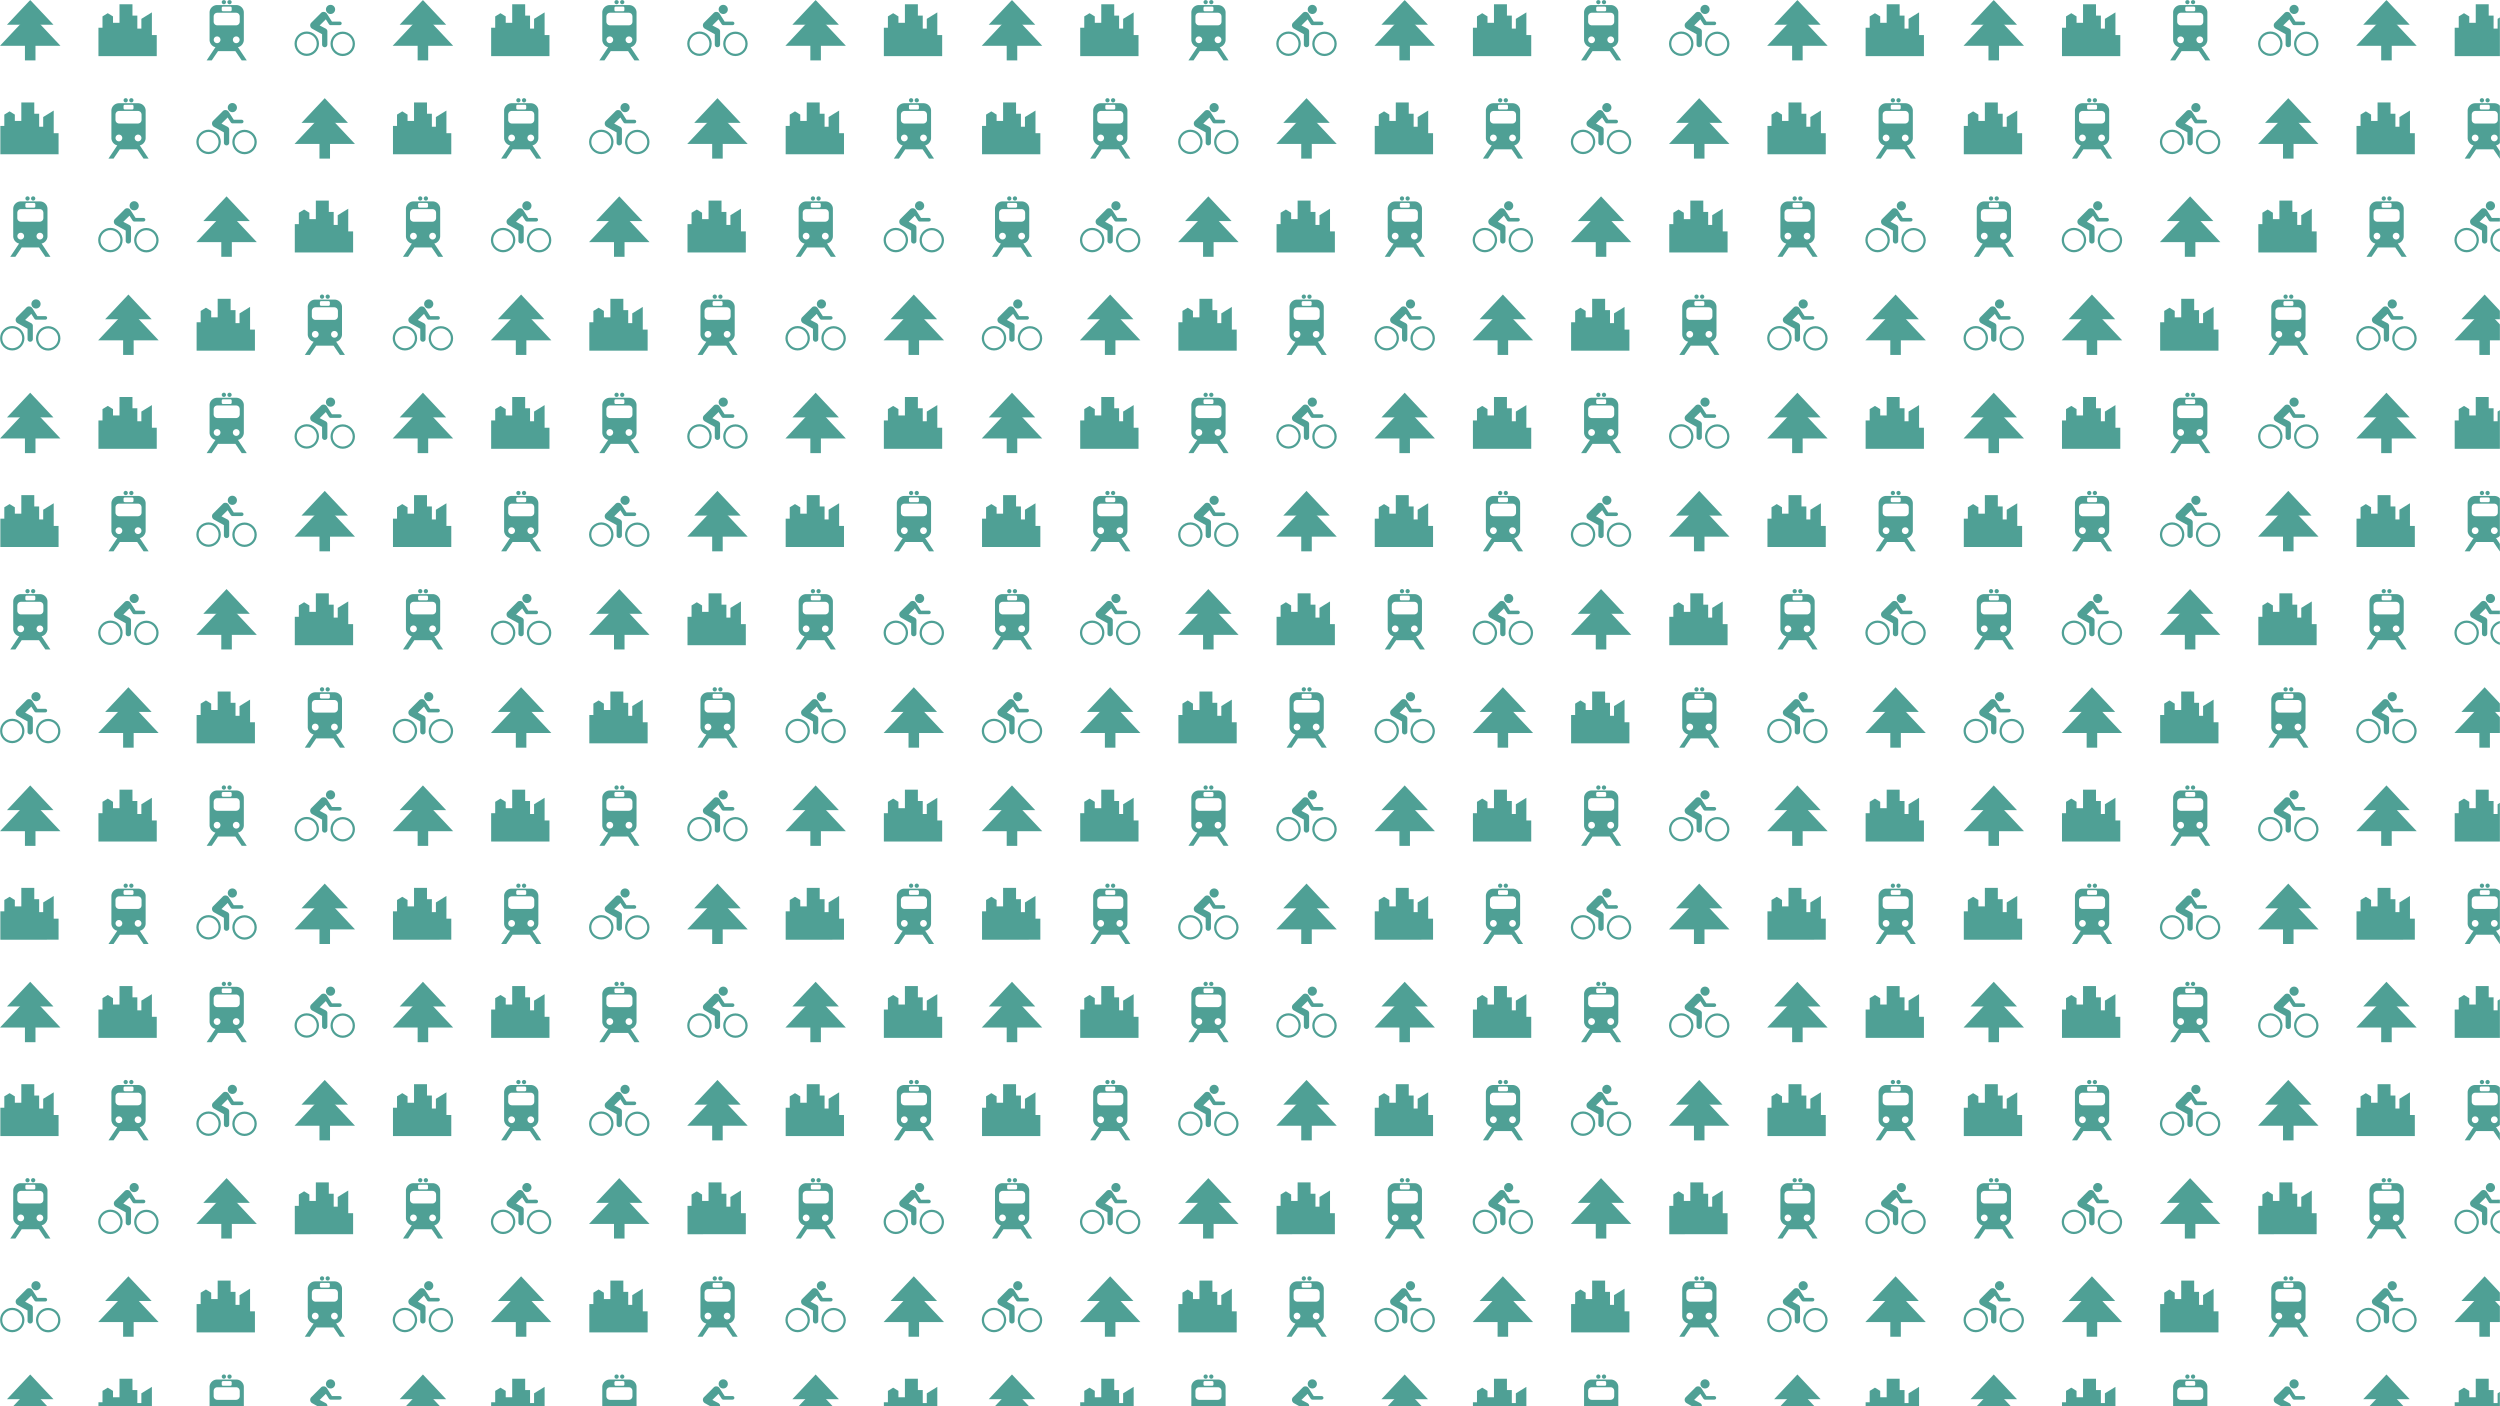 <svg xmlns="http://www.w3.org/2000/svg" version="1.1" xmlns:xlink="http://www.w3.org/1999/xlink" xmlns:svgjs="http://svgjs.com/svgjs" width="1920" height="1080" preserveAspectRatio="none" viewBox="0 0 1920 1080"><g mask="url(&quot;#SvgjsMask4612&quot;)" fill="none"><use xlink:href="#SvgjsG4617" transform="translate(0, 0)" fill="rgba(79, 160, 149, 1)"></use><use xlink:href="#SvgjsG4617" transform="translate(0, 754)" fill="rgba(79, 160, 149, 1)"></use><use xlink:href="#SvgjsG4617" transform="translate(754, 0)" fill="rgba(79, 160, 149, 1)"></use><use xlink:href="#SvgjsG4617" transform="translate(754, 754)" fill="rgba(79, 160, 149, 1)"></use><use xlink:href="#SvgjsG4617" transform="translate(1508, 0)" fill="rgba(79, 160, 149, 1)"></use><use xlink:href="#SvgjsG4617" transform="translate(1508, 754)" fill="rgba(79, 160, 149, 1)"></use></g><defs><mask id="SvgjsMask4612"><rect width="1920" height="1080" fill="#ffffff"></rect></mask><g id="SvgjsG4613"><path d="M-0.009 12.124L8 3.609l8.009 8.515z"></path><path d="M1.843 6.545L8 0l6.157 6.545z m4.761 0.502h2.792v8.955H6.604z"></path></g><g id="SvgjsG4614"><path d="M14.225 3.277L11.437 4.993v2.573h-1.067V4.125h-1.292V1.133h-3.432v4.899h-1.716v-1.683L2.536 3.492 1.142 4.349v3.003H0.07v7.507l15.442-0.001V9.282h-1.287V3.277z" fill-rule="evenodd"></path></g><g id="SvgjsG4615"><path d="M7.288 1.124a0.565 0.565 0 0 1-0.562-0.562C6.726 0.248 6.979-0.004 7.288 0a0.555 0.555 0 0 1 0.562 0.562c0.002 0.309-0.25 0.561-0.562 0.562z m1.498 0c0.31-0.001 0.562-0.253 0.562-0.562 0-0.313-0.252-0.565-0.562-0.562A0.556 0.556 0 0 0 8.224 0.562c-0.002 0.309 0.25 0.561 0.562 0.562z m2.231 11.366c0.78-0.13 1.557-0.944 1.555-1.938v-7.254c0.002-1.023-0.86-1.963-2.028-1.962H5.537c-1.174-0.001-2.036 0.939-2.035 1.962v7.255c-0.001 0.994 0.776 1.808 1.555 1.938L2.72 16h1.351l1.669-2.459H10.333L12.01 16h1.344L11.017 12.49zM6.718 2.085c0-0.182 0.155-0.331 0.333-0.334h1.972c0.179 0.003 0.334 0.152 0.334 0.334v0.57a0.334 0.334 0 0 1-0.334 0.334H7.052c-0.187 0-0.333-0.153-0.334-0.334v-0.57zM5.488 11.432a0.895 0.895 0 0 1-0.887-0.896c-0.001-0.491 0.398-0.89 0.887-0.887a0.891 0.891 0 0 1 0.896 0.887c-0.002 0.493-0.402 0.892-0.896 0.896z m0.114-4.714c-0.561-0.003-1.019-0.387-1.018-1.018v-1.303c0.004-0.544 0.355-1.017 1.018-1.018h4.869c0.664 0.001 1.015 0.474 1.018 1.018v1.302c0.002 0.631-0.456 1.015-1.018 1.018h-4.869zM9.674 10.536c-0.002-0.491 0.397-0.89 0.887-0.887a0.891 0.891 0 0 1 0.896 0.887c-0.003 0.493-0.402 0.892-0.896 0.896a0.894 0.894 0 0 1-0.887-0.895z"></path></g><g id="SvgjsG4616"><path d="M3.236 14.219c1.457 0 2.639-1.182 2.639-2.641 0-1.454-1.182-2.637-2.639-2.637-1.453 0-2.636 1.182-2.636 2.638 0 1.459 1.182 2.641 2.636 2.642zM0 11.578c0-1.787 1.452-3.234 3.236-3.234 1.789 0 3.239 1.446 3.239 3.234 0 1.79-1.45 3.237-3.239 3.237C1.452 14.815 0 13.367 0 11.578z m12.764 2.671c1.453 0 2.636-1.18 2.636-2.639 0-1.457-1.182-2.637-2.636-2.637-1.457 0-2.639 1.181-2.639 2.638 0 1.459 1.182 2.64 2.639 2.64zM9.525 11.61c0-1.789 1.452-3.236 3.239-3.236 1.784 0 3.236 1.446 3.236 3.236s-1.452 3.237-3.236 3.237c-1.788 0-3.239-1.448-3.239-3.237z m0.009-7.898c0.672 0 1.218-0.542 1.218-1.214S10.206 1.28 9.534 1.28s-1.218 0.546-1.218 1.218 0.546 1.214 1.218 1.214z"></path><path d="M9.584 6.666c-0.176 0.004-0.366-0.084-0.506-0.306l-0.791-1.235-1.631 1.614 1.513 0.795c0.622 0.298 0.528 0.844 0.528 0.844v3.424c0 0.388-0.312 0.704-0.701 0.704s-0.701-0.316-0.7-0.704V9.062l-2.623-1.457a1.02 1.02 0 0 1-0.525-0.889 1.003 1.003 0 0 1 0.262-0.683l2.573-2.577c0.32-0.362 0.765-0.304 0.765-0.304 0.539 0 0.823 0.47 0.823 0.47l1.337 2.095 2.03-0.004c0.729 0 0.729 0.952 0 0.952h-2.353z"></path></g><g id="SvgjsG4617"><use xlink:href="#SvgjsG4613" transform="translate(0, 0) scale(2.9)" fill="rgba(79, 160, 149, 1)"></use><use xlink:href="#SvgjsG4614" transform="translate(0, 75.4) scale(2.9)" fill="rgba(79, 160, 149, 1)"></use><use xlink:href="#SvgjsG4615" transform="translate(0, 150.8) scale(2.9)" fill="rgba(79, 160, 149, 1)"></use><use xlink:href="#SvgjsG4616" transform="translate(0, 226.2) scale(2.9)" fill="rgba(79, 160, 149, 1)"></use><use xlink:href="#SvgjsG4613" transform="translate(0, 301.6) scale(2.9)" fill="rgba(79, 160, 149, 1)"></use><use xlink:href="#SvgjsG4614" transform="translate(0, 377) scale(2.9)" fill="rgba(79, 160, 149, 1)"></use><use xlink:href="#SvgjsG4615" transform="translate(0, 452.4) scale(2.9)" fill="rgba(79, 160, 149, 1)"></use><use xlink:href="#SvgjsG4616" transform="translate(0, 527.8) scale(2.9)" fill="rgba(79, 160, 149, 1)"></use><use xlink:href="#SvgjsG4613" transform="translate(0, 603.2) scale(2.9)" fill="rgba(79, 160, 149, 1)"></use><use xlink:href="#SvgjsG4614" transform="translate(0, 678.6) scale(2.9)" fill="rgba(79, 160, 149, 1)"></use><use xlink:href="#SvgjsG4614" transform="translate(75.4, 0) scale(2.9)" fill="rgba(79, 160, 149, 1)"></use><use xlink:href="#SvgjsG4615" transform="translate(75.4, 75.4) scale(2.9)" fill="rgba(79, 160, 149, 1)"></use><use xlink:href="#SvgjsG4616" transform="translate(75.4, 150.8) scale(2.9)" fill="rgba(79, 160, 149, 1)"></use><use xlink:href="#SvgjsG4613" transform="translate(75.4, 226.2) scale(2.9)" fill="rgba(79, 160, 149, 1)"></use><use xlink:href="#SvgjsG4614" transform="translate(75.4, 301.6) scale(2.9)" fill="rgba(79, 160, 149, 1)"></use><use xlink:href="#SvgjsG4615" transform="translate(75.4, 377) scale(2.9)" fill="rgba(79, 160, 149, 1)"></use><use xlink:href="#SvgjsG4616" transform="translate(75.4, 452.4) scale(2.9)" fill="rgba(79, 160, 149, 1)"></use><use xlink:href="#SvgjsG4613" transform="translate(75.4, 527.8) scale(2.9)" fill="rgba(79, 160, 149, 1)"></use><use xlink:href="#SvgjsG4614" transform="translate(75.4, 603.2) scale(2.9)" fill="rgba(79, 160, 149, 1)"></use><use xlink:href="#SvgjsG4615" transform="translate(75.4, 678.6) scale(2.9)" fill="rgba(79, 160, 149, 1)"></use><use xlink:href="#SvgjsG4615" transform="translate(150.8, 0) scale(2.9)" fill="rgba(79, 160, 149, 1)"></use><use xlink:href="#SvgjsG4616" transform="translate(150.8, 75.4) scale(2.9)" fill="rgba(79, 160, 149, 1)"></use><use xlink:href="#SvgjsG4613" transform="translate(150.8, 150.8) scale(2.9)" fill="rgba(79, 160, 149, 1)"></use><use xlink:href="#SvgjsG4614" transform="translate(150.8, 226.2) scale(2.9)" fill="rgba(79, 160, 149, 1)"></use><use xlink:href="#SvgjsG4615" transform="translate(150.8, 301.6) scale(2.9)" fill="rgba(79, 160, 149, 1)"></use><use xlink:href="#SvgjsG4616" transform="translate(150.8, 377) scale(2.9)" fill="rgba(79, 160, 149, 1)"></use><use xlink:href="#SvgjsG4613" transform="translate(150.8, 452.4) scale(2.9)" fill="rgba(79, 160, 149, 1)"></use><use xlink:href="#SvgjsG4614" transform="translate(150.8, 527.8) scale(2.9)" fill="rgba(79, 160, 149, 1)"></use><use xlink:href="#SvgjsG4615" transform="translate(150.8, 603.2) scale(2.9)" fill="rgba(79, 160, 149, 1)"></use><use xlink:href="#SvgjsG4616" transform="translate(150.8, 678.6) scale(2.9)" fill="rgba(79, 160, 149, 1)"></use><use xlink:href="#SvgjsG4616" transform="translate(226.2, 0) scale(2.9)" fill="rgba(79, 160, 149, 1)"></use><use xlink:href="#SvgjsG4613" transform="translate(226.2, 75.4) scale(2.9)" fill="rgba(79, 160, 149, 1)"></use><use xlink:href="#SvgjsG4614" transform="translate(226.2, 150.8) scale(2.9)" fill="rgba(79, 160, 149, 1)"></use><use xlink:href="#SvgjsG4615" transform="translate(226.2, 226.2) scale(2.9)" fill="rgba(79, 160, 149, 1)"></use><use xlink:href="#SvgjsG4616" transform="translate(226.2, 301.6) scale(2.9)" fill="rgba(79, 160, 149, 1)"></use><use xlink:href="#SvgjsG4613" transform="translate(226.2, 377) scale(2.9)" fill="rgba(79, 160, 149, 1)"></use><use xlink:href="#SvgjsG4614" transform="translate(226.2, 452.4) scale(2.9)" fill="rgba(79, 160, 149, 1)"></use><use xlink:href="#SvgjsG4615" transform="translate(226.2, 527.8) scale(2.9)" fill="rgba(79, 160, 149, 1)"></use><use xlink:href="#SvgjsG4616" transform="translate(226.2, 603.2) scale(2.9)" fill="rgba(79, 160, 149, 1)"></use><use xlink:href="#SvgjsG4613" transform="translate(226.2, 678.6) scale(2.9)" fill="rgba(79, 160, 149, 1)"></use><use xlink:href="#SvgjsG4613" transform="translate(301.6, 0) scale(2.9)" fill="rgba(79, 160, 149, 1)"></use><use xlink:href="#SvgjsG4614" transform="translate(301.6, 75.4) scale(2.9)" fill="rgba(79, 160, 149, 1)"></use><use xlink:href="#SvgjsG4615" transform="translate(301.6, 150.8) scale(2.9)" fill="rgba(79, 160, 149, 1)"></use><use xlink:href="#SvgjsG4616" transform="translate(301.6, 226.2) scale(2.9)" fill="rgba(79, 160, 149, 1)"></use><use xlink:href="#SvgjsG4613" transform="translate(301.6, 301.6) scale(2.9)" fill="rgba(79, 160, 149, 1)"></use><use xlink:href="#SvgjsG4614" transform="translate(301.6, 377) scale(2.9)" fill="rgba(79, 160, 149, 1)"></use><use xlink:href="#SvgjsG4615" transform="translate(301.6, 452.4) scale(2.9)" fill="rgba(79, 160, 149, 1)"></use><use xlink:href="#SvgjsG4616" transform="translate(301.6, 527.8) scale(2.9)" fill="rgba(79, 160, 149, 1)"></use><use xlink:href="#SvgjsG4613" transform="translate(301.6, 603.2) scale(2.9)" fill="rgba(79, 160, 149, 1)"></use><use xlink:href="#SvgjsG4614" transform="translate(301.6, 678.6) scale(2.9)" fill="rgba(79, 160, 149, 1)"></use><use xlink:href="#SvgjsG4614" transform="translate(377, 0) scale(2.9)" fill="rgba(79, 160, 149, 1)"></use><use xlink:href="#SvgjsG4615" transform="translate(377, 75.4) scale(2.9)" fill="rgba(79, 160, 149, 1)"></use><use xlink:href="#SvgjsG4616" transform="translate(377, 150.8) scale(2.9)" fill="rgba(79, 160, 149, 1)"></use><use xlink:href="#SvgjsG4613" transform="translate(377, 226.2) scale(2.9)" fill="rgba(79, 160, 149, 1)"></use><use xlink:href="#SvgjsG4614" transform="translate(377, 301.6) scale(2.9)" fill="rgba(79, 160, 149, 1)"></use><use xlink:href="#SvgjsG4615" transform="translate(377, 377) scale(2.9)" fill="rgba(79, 160, 149, 1)"></use><use xlink:href="#SvgjsG4616" transform="translate(377, 452.4) scale(2.9)" fill="rgba(79, 160, 149, 1)"></use><use xlink:href="#SvgjsG4613" transform="translate(377, 527.8) scale(2.9)" fill="rgba(79, 160, 149, 1)"></use><use xlink:href="#SvgjsG4614" transform="translate(377, 603.2) scale(2.9)" fill="rgba(79, 160, 149, 1)"></use><use xlink:href="#SvgjsG4615" transform="translate(377, 678.6) scale(2.9)" fill="rgba(79, 160, 149, 1)"></use><use xlink:href="#SvgjsG4615" transform="translate(452.4, 0) scale(2.9)" fill="rgba(79, 160, 149, 1)"></use><use xlink:href="#SvgjsG4616" transform="translate(452.4, 75.4) scale(2.9)" fill="rgba(79, 160, 149, 1)"></use><use xlink:href="#SvgjsG4613" transform="translate(452.4, 150.8) scale(2.9)" fill="rgba(79, 160, 149, 1)"></use><use xlink:href="#SvgjsG4614" transform="translate(452.4, 226.2) scale(2.9)" fill="rgba(79, 160, 149, 1)"></use><use xlink:href="#SvgjsG4615" transform="translate(452.4, 301.6) scale(2.9)" fill="rgba(79, 160, 149, 1)"></use><use xlink:href="#SvgjsG4616" transform="translate(452.4, 377) scale(2.9)" fill="rgba(79, 160, 149, 1)"></use><use xlink:href="#SvgjsG4613" transform="translate(452.4, 452.4) scale(2.9)" fill="rgba(79, 160, 149, 1)"></use><use xlink:href="#SvgjsG4614" transform="translate(452.4, 527.8) scale(2.9)" fill="rgba(79, 160, 149, 1)"></use><use xlink:href="#SvgjsG4615" transform="translate(452.4, 603.2) scale(2.9)" fill="rgba(79, 160, 149, 1)"></use><use xlink:href="#SvgjsG4616" transform="translate(452.4, 678.6) scale(2.9)" fill="rgba(79, 160, 149, 1)"></use><use xlink:href="#SvgjsG4616" transform="translate(527.8, 0) scale(2.9)" fill="rgba(79, 160, 149, 1)"></use><use xlink:href="#SvgjsG4613" transform="translate(527.8, 75.4) scale(2.9)" fill="rgba(79, 160, 149, 1)"></use><use xlink:href="#SvgjsG4614" transform="translate(527.8, 150.8) scale(2.9)" fill="rgba(79, 160, 149, 1)"></use><use xlink:href="#SvgjsG4615" transform="translate(527.8, 226.2) scale(2.9)" fill="rgba(79, 160, 149, 1)"></use><use xlink:href="#SvgjsG4616" transform="translate(527.8, 301.6) scale(2.9)" fill="rgba(79, 160, 149, 1)"></use><use xlink:href="#SvgjsG4613" transform="translate(527.8, 377) scale(2.9)" fill="rgba(79, 160, 149, 1)"></use><use xlink:href="#SvgjsG4614" transform="translate(527.8, 452.4) scale(2.9)" fill="rgba(79, 160, 149, 1)"></use><use xlink:href="#SvgjsG4615" transform="translate(527.8, 527.8) scale(2.9)" fill="rgba(79, 160, 149, 1)"></use><use xlink:href="#SvgjsG4616" transform="translate(527.8, 603.2) scale(2.9)" fill="rgba(79, 160, 149, 1)"></use><use xlink:href="#SvgjsG4613" transform="translate(527.8, 678.6) scale(2.9)" fill="rgba(79, 160, 149, 1)"></use><use xlink:href="#SvgjsG4613" transform="translate(603.2, 0) scale(2.9)" fill="rgba(79, 160, 149, 1)"></use><use xlink:href="#SvgjsG4614" transform="translate(603.2, 75.4) scale(2.9)" fill="rgba(79, 160, 149, 1)"></use><use xlink:href="#SvgjsG4615" transform="translate(603.2, 150.8) scale(2.9)" fill="rgba(79, 160, 149, 1)"></use><use xlink:href="#SvgjsG4616" transform="translate(603.2, 226.2) scale(2.9)" fill="rgba(79, 160, 149, 1)"></use><use xlink:href="#SvgjsG4613" transform="translate(603.2, 301.6) scale(2.9)" fill="rgba(79, 160, 149, 1)"></use><use xlink:href="#SvgjsG4614" transform="translate(603.2, 377) scale(2.9)" fill="rgba(79, 160, 149, 1)"></use><use xlink:href="#SvgjsG4615" transform="translate(603.2, 452.4) scale(2.9)" fill="rgba(79, 160, 149, 1)"></use><use xlink:href="#SvgjsG4616" transform="translate(603.2, 527.8) scale(2.9)" fill="rgba(79, 160, 149, 1)"></use><use xlink:href="#SvgjsG4613" transform="translate(603.2, 603.2) scale(2.9)" fill="rgba(79, 160, 149, 1)"></use><use xlink:href="#SvgjsG4614" transform="translate(603.2, 678.6) scale(2.9)" fill="rgba(79, 160, 149, 1)"></use><use xlink:href="#SvgjsG4614" transform="translate(678.6, 0) scale(2.9)" fill="rgba(79, 160, 149, 1)"></use><use xlink:href="#SvgjsG4615" transform="translate(678.6, 75.4) scale(2.9)" fill="rgba(79, 160, 149, 1)"></use><use xlink:href="#SvgjsG4616" transform="translate(678.6, 150.8) scale(2.9)" fill="rgba(79, 160, 149, 1)"></use><use xlink:href="#SvgjsG4613" transform="translate(678.6, 226.2) scale(2.9)" fill="rgba(79, 160, 149, 1)"></use><use xlink:href="#SvgjsG4614" transform="translate(678.6, 301.6) scale(2.9)" fill="rgba(79, 160, 149, 1)"></use><use xlink:href="#SvgjsG4615" transform="translate(678.6, 377) scale(2.9)" fill="rgba(79, 160, 149, 1)"></use><use xlink:href="#SvgjsG4616" transform="translate(678.6, 452.4) scale(2.9)" fill="rgba(79, 160, 149, 1)"></use><use xlink:href="#SvgjsG4613" transform="translate(678.6, 527.8) scale(2.9)" fill="rgba(79, 160, 149, 1)"></use><use xlink:href="#SvgjsG4614" transform="translate(678.6, 603.2) scale(2.9)" fill="rgba(79, 160, 149, 1)"></use><use xlink:href="#SvgjsG4615" transform="translate(678.6, 678.6) scale(2.9)" fill="rgba(79, 160, 149, 1)"></use></g></defs></svg>